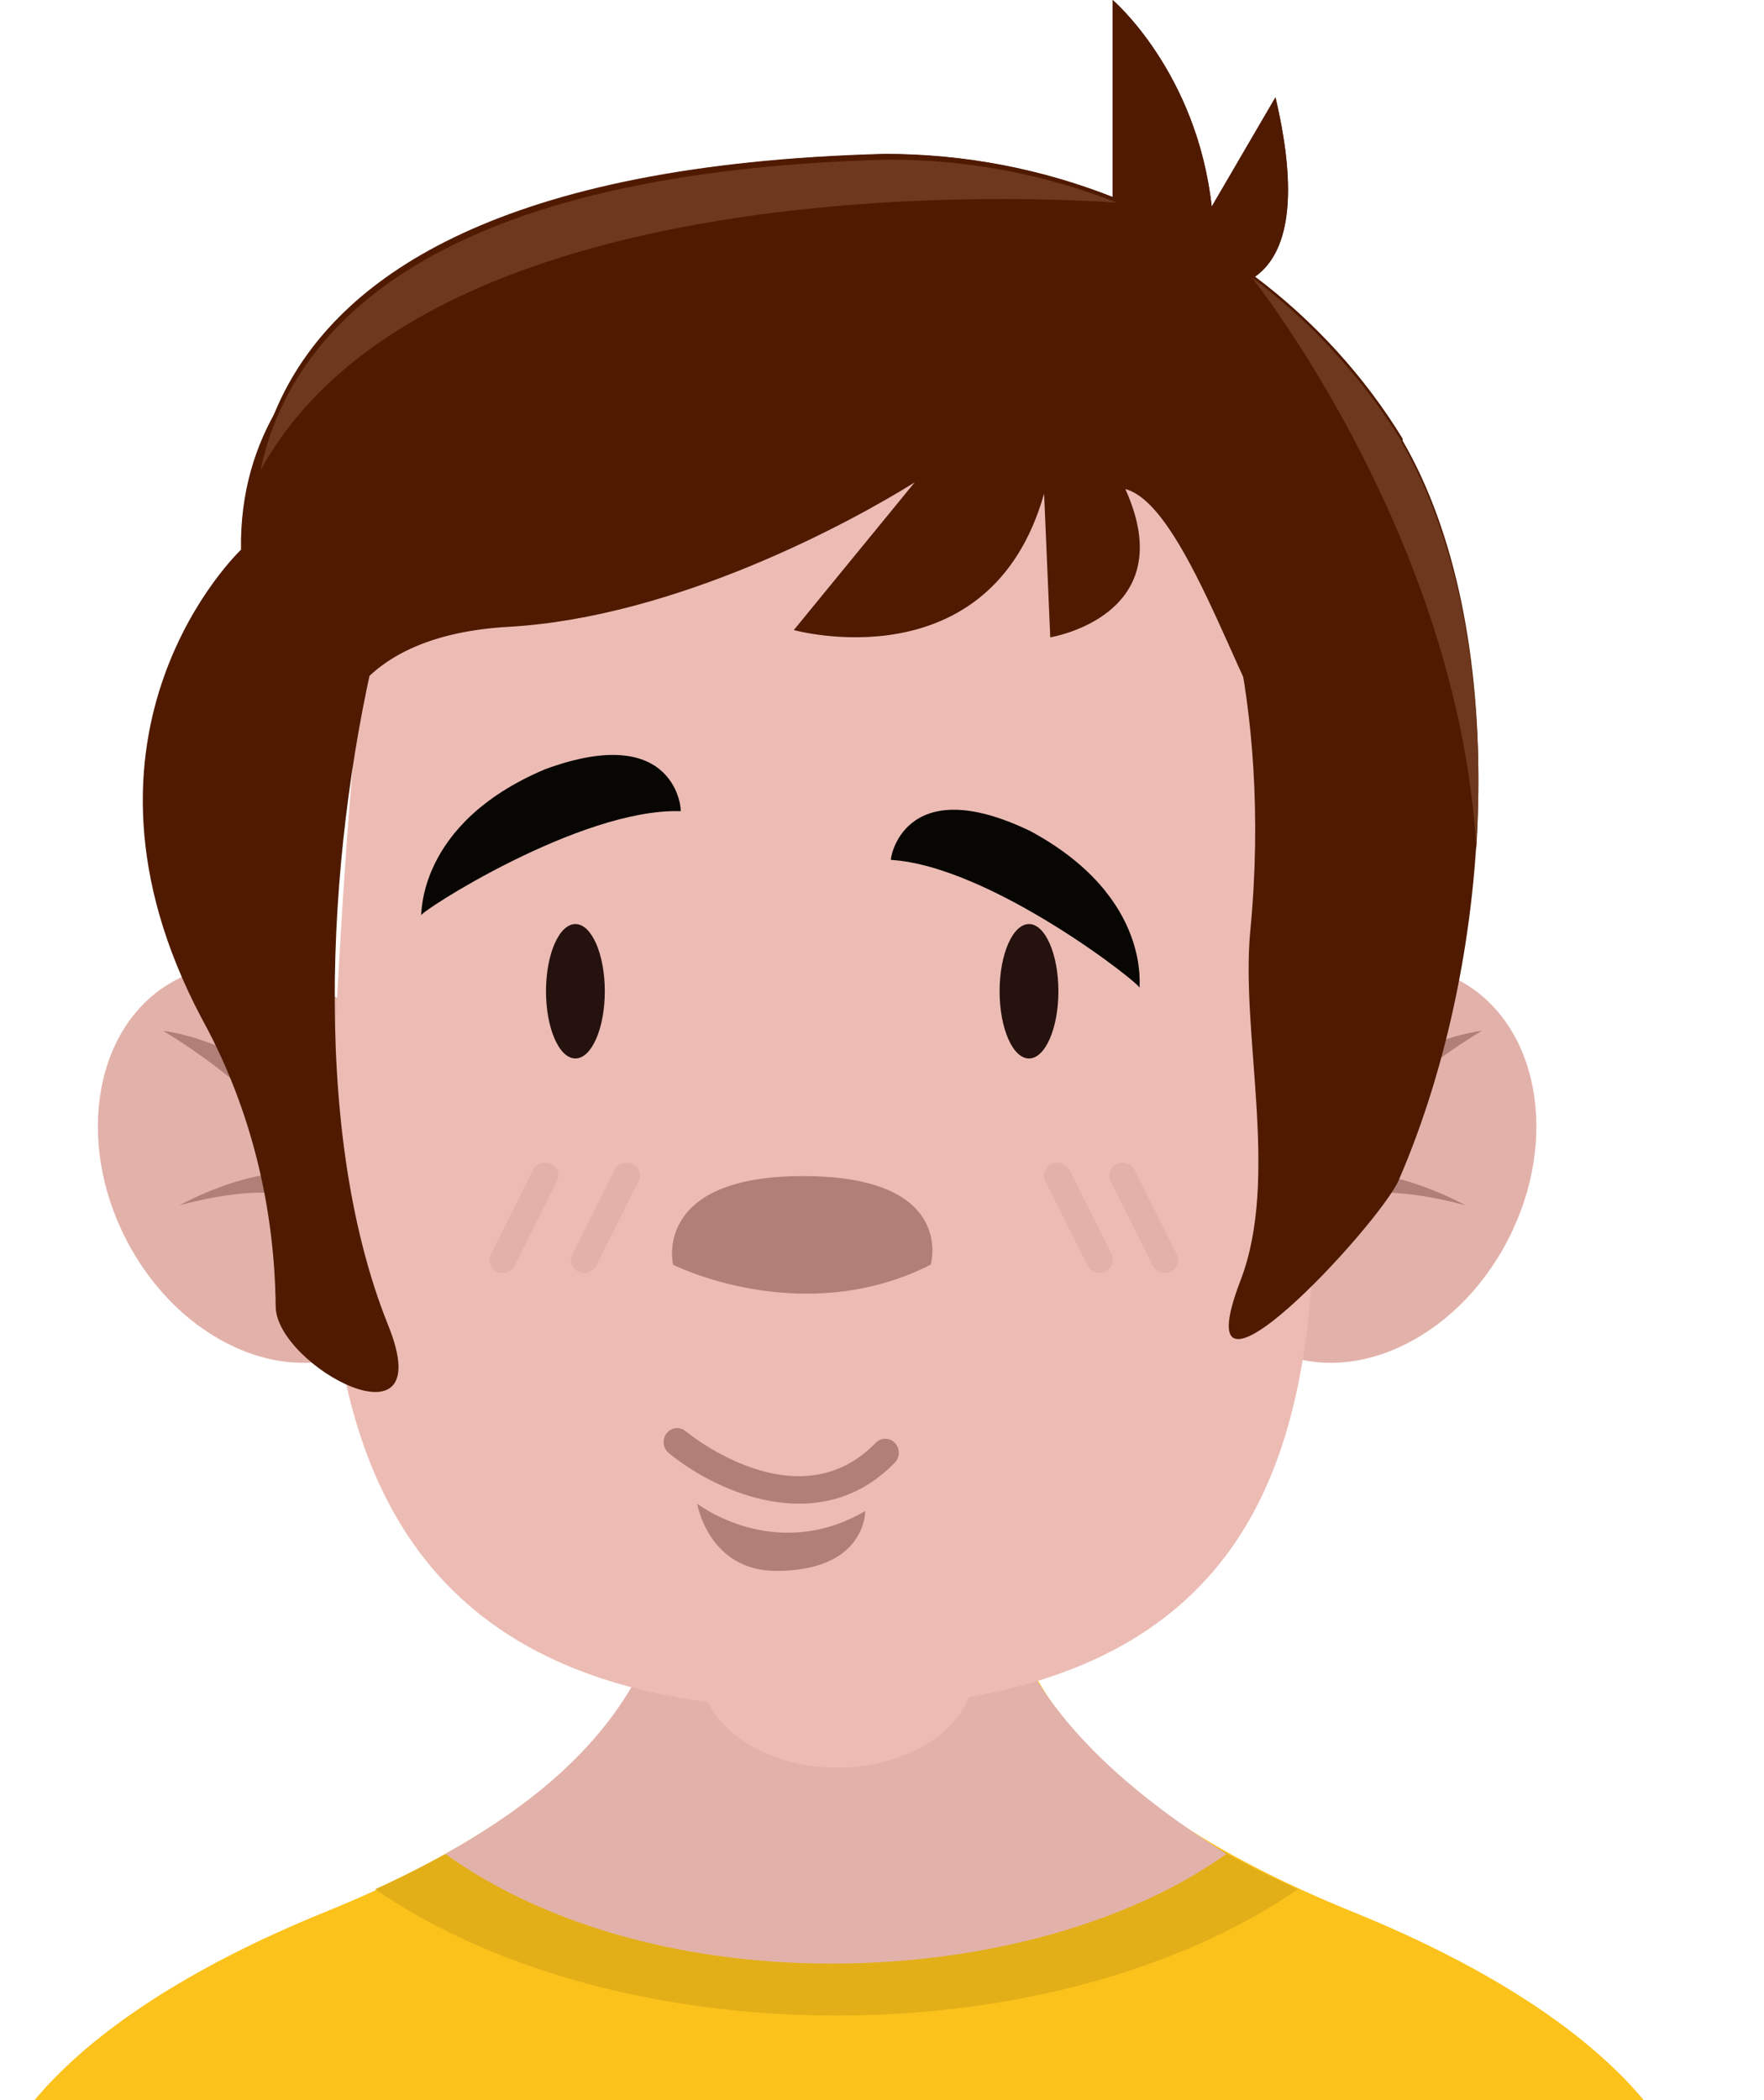 <!DOCTYPE svg PUBLIC "-//W3C//DTD SVG 1.0//EN" "http://www.w3.org/TR/2001/REC-SVG-20010904/DTD/svg10.dtd">
<svg xmlns:xlink="http://www.w3.org/1999/xlink" xmlns="http://www.w3.org/2000/svg" viewBox="0 0 210 250" width="210" height="250">
  <g transform="translate(0,52)">
    <g id="head">
      <path
        d="M161.099,175.608 C126.979,161.743 115.744,144.516 118.656,119.725 L97.783,119.725 L95.283,119.725 L81.138,119.725 C84.05,144.516 72.816,161.743 38.695,175.608 C4.577,189.475 0,204.6 0,204.6 L91.318,204.6 L97.783,204.6 L199.796,204.6 C199.796,204.6 195.217,189.475 161.099,175.608"
        id="shirt"
        fill="#FCC21C"/>
      <path
        d="M99.584,187.931 C121.518,187.931 141.163,182.1 154.511,172.9 C125.287,159.504 115.617,142.927 118.344,119.725 L97.47,119.725 L94.973,119.725 L80.825,119.725 C83.551,142.927 73.882,159.504 44.66,172.9 C58.006,182.1 77.65,187.931 99.584,187.931"
        id="shirt-tone"
        fill="#E3AF18"/>
      <path
        d="M98.996,181.745 C117.707,181.745 134.866,176.667 146,168.686 C124,154.84 115.309,140.555 117.755,119.725 L96.882,119.725 L94.383,119.725 L80.237,119.725 C82.683,140.555 75.711,156.043 53,168.686 C64.132,176.667 80.287,181.745 98.996,181.745 Z"
        id="tone"
        fill="#e2b2aa"/>
      <path
        d="M49.407,77.477 C55.661,89.558 53.04,103.413 43.552,108.42 C34.065,113.428 21.304,107.697 15.05,95.617 C8.795,83.536 11.416,69.683 20.904,64.675 C30.393,59.666 43.152,65.397 49.407,77.477"
        id="tone"
        fill="#e2b2aa"/>
      <path
        d="M44.367,99.798 C44.33,99.308 44.239,98.88 44.186,98.406 C44.256,98.749 44.301,99.035 44.326,99.265 C44.266,96.806 43.913,94.792 43.293,93.214 C38.351,72.765 19.417,70.706 19.417,70.706 C29.01,76.553 34.998,83.002 38.707,88.347 C31.901,85.547 21.377,91.476 21.377,91.476 C33.862,88.135 39.542,90.902 42.148,94.114 C43.868,97.573 44.367,99.798 44.367,99.798"
        id="dark"
        fill="#b08078"/>
      <path
        d="M145.147,77.477 C138.892,89.558 141.514,103.413 151.001,108.42 C160.488,113.428 173.25,107.697 179.504,95.617 C185.758,83.536 183.137,69.683 173.65,64.675 C164.162,59.666 151.401,65.397 145.147,77.477"
        id="tone"
        fill="#e2b2aa"/>
      <path
        d="M151.456,99.798 C151.493,99.308 151.584,98.88 151.637,98.406 C151.565,98.749 151.522,99.035 151.497,99.265 C151.557,96.806 151.911,94.792 152.53,93.214 C157.472,72.765 176.404,70.706 176.404,70.706 C166.812,76.553 160.825,83.002 157.117,88.347 C163.922,85.547 174.447,91.476 174.447,91.476 C161.961,88.135 156.282,90.902 153.676,94.114 C151.955,97.573 151.456,99.798 151.456,99.798"
        id="dark"
        fill="#b08078"/>
      <path
        d="M154.295,86.841 C152.098,38.28 149.309,11.333 145.926,6 C140.852,-2 54,-1 47.777,7 C41.553,15 39.664,80.576 38.835,91.831 C39.66,119.788 47.184,145.733 84.285,150.618 C86.518,155.157 92.563,158.418 99.691,158.418 C107.126,158.418 113.388,154.873 115.369,150.025 C148.8,144.149 155.526,120.724 156.439,95.325 L154.295,86.841 Z"
        id="color"
        fill="#ecbcb4"/>
      <path
        d="M69.556,99.538 C69.323,99.538 69.086,99.489 68.865,99.386 C68.069,99.015 67.737,98.093 68.121,97.327 L73.156,87.262 C73.539,86.495 74.492,86.178 75.286,86.544 C76.08,86.915 76.412,87.837 76.028,88.601 L70.995,98.666 C70.719,99.217 70.15,99.538 69.556,99.538"
        id="tone"
        fill="#e2b2aa"/>
      <path
        d="M59.848,99.538 C59.615,99.538 59.378,99.489 59.157,99.385 C58.361,99.014 58.029,98.093 58.411,97.326 L63.446,87.261 C63.831,86.495 64.786,86.179 65.578,86.544 C66.372,86.914 66.706,87.836 66.322,88.6 L61.287,98.667 C61.011,99.218 60.442,99.538 59.848,99.538"
        id="tone"
        fill="#e2b2aa"/>
      <path
        d="M130.904,99.538 C130.31,99.538 129.741,99.216 129.466,98.667 L124.431,88.6 C124.048,87.836 124.38,86.914 125.174,86.544 C125.972,86.179 126.924,86.495 127.306,87.261 L132.339,97.328 C132.724,98.095 132.392,99.014 131.596,99.385 C131.374,99.489 131.137,99.538 130.904,99.538"
        id="tone"
        fill="#e2b2aa"/>
      <path
        d="M138.671,99.538 C138.077,99.538 137.508,99.216 137.233,98.665 L132.198,88.6 C131.815,87.836 132.147,86.914 132.941,86.544 C133.737,86.179 134.691,86.495 135.073,87.261 L140.106,97.326 C140.491,98.093 140.159,99.014 139.363,99.385 C139.141,99.489 138.904,99.538 138.671,99.538"
        id="tone"
        fill="#e2b2aa"/>
    </g>
  </g>
  <g id="mouth" transform="translate(79,170)">
    <path d="M4,9 C4,9 13.253,16.157 24,9.872 C24,9.872 24.148,17.004 13.403,17 C5.34,16.996 4,9 4,9" id="tone" fill="#b08078"/>
    <path
      d="M2.571,4.428 C1.84,3.936 1.181,3.439 0.604,2.96 C-0.09,2.386 -0.203,1.342 0.353,0.625 C0.906,-0.09 1.901,-0.212 2.615,0.364 C3.165,0.814 16.058,11.24 25.253,1.755 C25.882,1.107 26.895,1.111 27.53,1.759 C28.157,2.409 28.157,3.463 27.528,4.11 C19.499,12.39 8.638,8.52 2.571,4.428"
      id="tone"
      fill="#b08078"/>
  </g>
  <g id="hair" transform="translate(17,0)">
    <path
      d="M149.997,52.35 C149.82,52.058 149.626,51.776 149.442,51.488 C149.4,51.416 149.363,51.334 149.318,51.264 C149.022,50.784 148.719,50.332 148.414,49.885 C144.083,43.42 138.662,37.698 132.388,32.965 C135.768,30.605 137.953,24.818 134.849,11.598 L127.263,24.628 C125.483,8.544 115.476,0 115.476,0 L115.476,23.479 C107.123,20.181 97.983,18.349 88.394,18.349 C40.527,19.609 22.591,34.239 16.287,48.186 C13.384,52.946 11.584,58.632 11.69,65.44 C11.69,65.44 -11.134,86.962 7.001,121.205 L7.431,122.004 C12.951,132.325 15.699,143.844 15.819,155.541 C15.893,162.601 35.417,173.174 29.229,157.804 C19.603,133.894 22.222,98.959 28.229,75.132 C36.55,42.127 90.36,38.246 91.958,36.658 C95.499,33.139 115.459,60.274 124.263,62 C127.261,62.587 134.519,83.018 131.849,110.745 C130.656,123.125 135.375,140.184 130.687,152.407 C123.31,171.639 147.25,145.701 149.513,140.49 C161.333,113.268 162.806,74.522 149.959,52.424 C149.972,52.398 149.997,52.35 149.997,52.35 Z"
      id="color"
      fill="#4f1a00"/>
    <path
      d="M132.373,32.904 C135.757,30.548 137.944,24.772 134.836,11.577 L127.243,24.582 C125.461,8.528 115.444,0 115.444,0 L115.444,23.435 C107.083,20.144 97.934,18.315 88.335,18.315 C-3.572,20.728 14.727,72.242 14.077,73.849 C18.696,82.989 22.431,90.959 22.425,89.906 C22.425,89.906 22.257,75.823 43.564,74.616 C63.459,73.489 84.268,62.186 91.887,57.427 L77.501,75.001 C77.501,75.001 100.867,81.503 107.297,58.761 L108.031,75.869 C108.031,75.869 123.819,73.322 116.968,58.217 C124.706,60.258 132.013,87.339 136.6,89.906 C137.956,90.666 137.805,67.007 138.888,68.036 C143.363,64.414 150.007,52.264 150,52.253 C145.437,44.783 139.442,38.221 132.373,32.904 Z"
      id="color"
      fill="#4f1a00"/>
    <path
      d="M149.828,52.606 C149.841,52.58 149.867,52.531 149.867,52.531 C149.687,52.237 149.49,51.953 149.304,51.662 C149.261,51.59 149.223,51.508 149.178,51.437 C148.878,50.953 148.57,50.498 148.26,50.047 C143.866,43.534 138.365,37.768 132,33 C132,33 156.591,63.757 158.752,101 C159.889,82.929 157.154,65.119 149.828,52.606"
      id="light"
      fill="#6d381e"/>
    <path d="M116,24.136 C107.607,20.832 98.422,19 88.787,19 C32.353,20.481 17.32,40.392 14,56 C35.19,17.443 116,24.136 116,24.136" id="light" fill="#6d381e"/>
  </g>
  <g id="eyes" transform="translate(50,90)">
    <path d="M76,28 C76,32.417 74.432,36 72.5,36 C70.566,36 69,32.417 69,28 C69,23.583 70.566,20 72.5,20 C74.432,20 76,23.583 76,28" id="Fill-33" fill="#25110D"/>
    <path
      d="M87.992,18.998 C88.443,18.731 69.015,6.296 57.018,6.742 C56.869,6.942 57.259,-4.109 73.172,1.679 C88.593,8.117 87.854,19.177 87.992,18.998"
      id="right-brow"
      fill="#080603"
      transform="translate(0, 0) rotate(5.689) translate(0, 0) "/>
    <path d="M15,28 C15,32.417 16.566,36 18.498,36 C20.434,36 22,32.417 22,28 C22,23.583 20.434,20 18.498,20 C16.566,20 15,23.583 15,28" id="Fill-37" fill="#25110D"/>
    <path
      d="M0.008,18.998 C-0.443,18.731 18.985,6.296 30.982,6.742 C31.131,6.942 30.741,-4.109 14.828,1.679 C-0.595,8.117 0.146,19.177 0.008,18.998"
      id="left-brow"
      fill="#080603"
      transform="translate(0, 0) rotate(-0.334) translate(0, 0) "/>
  </g>
  <g id="nose" transform="translate(80,140)">
          <path
            d="M0.123,10.551 C0.123,10.551 15.462,18.311 30.799,10.551 C30.799,10.551 33.93,-0.054 15.462,0 C-2.406,0.051 0.123,10.551 0.123,10.551"
            fill="#b08078"
            id="Fill-495"/>
        </g>
</svg>
